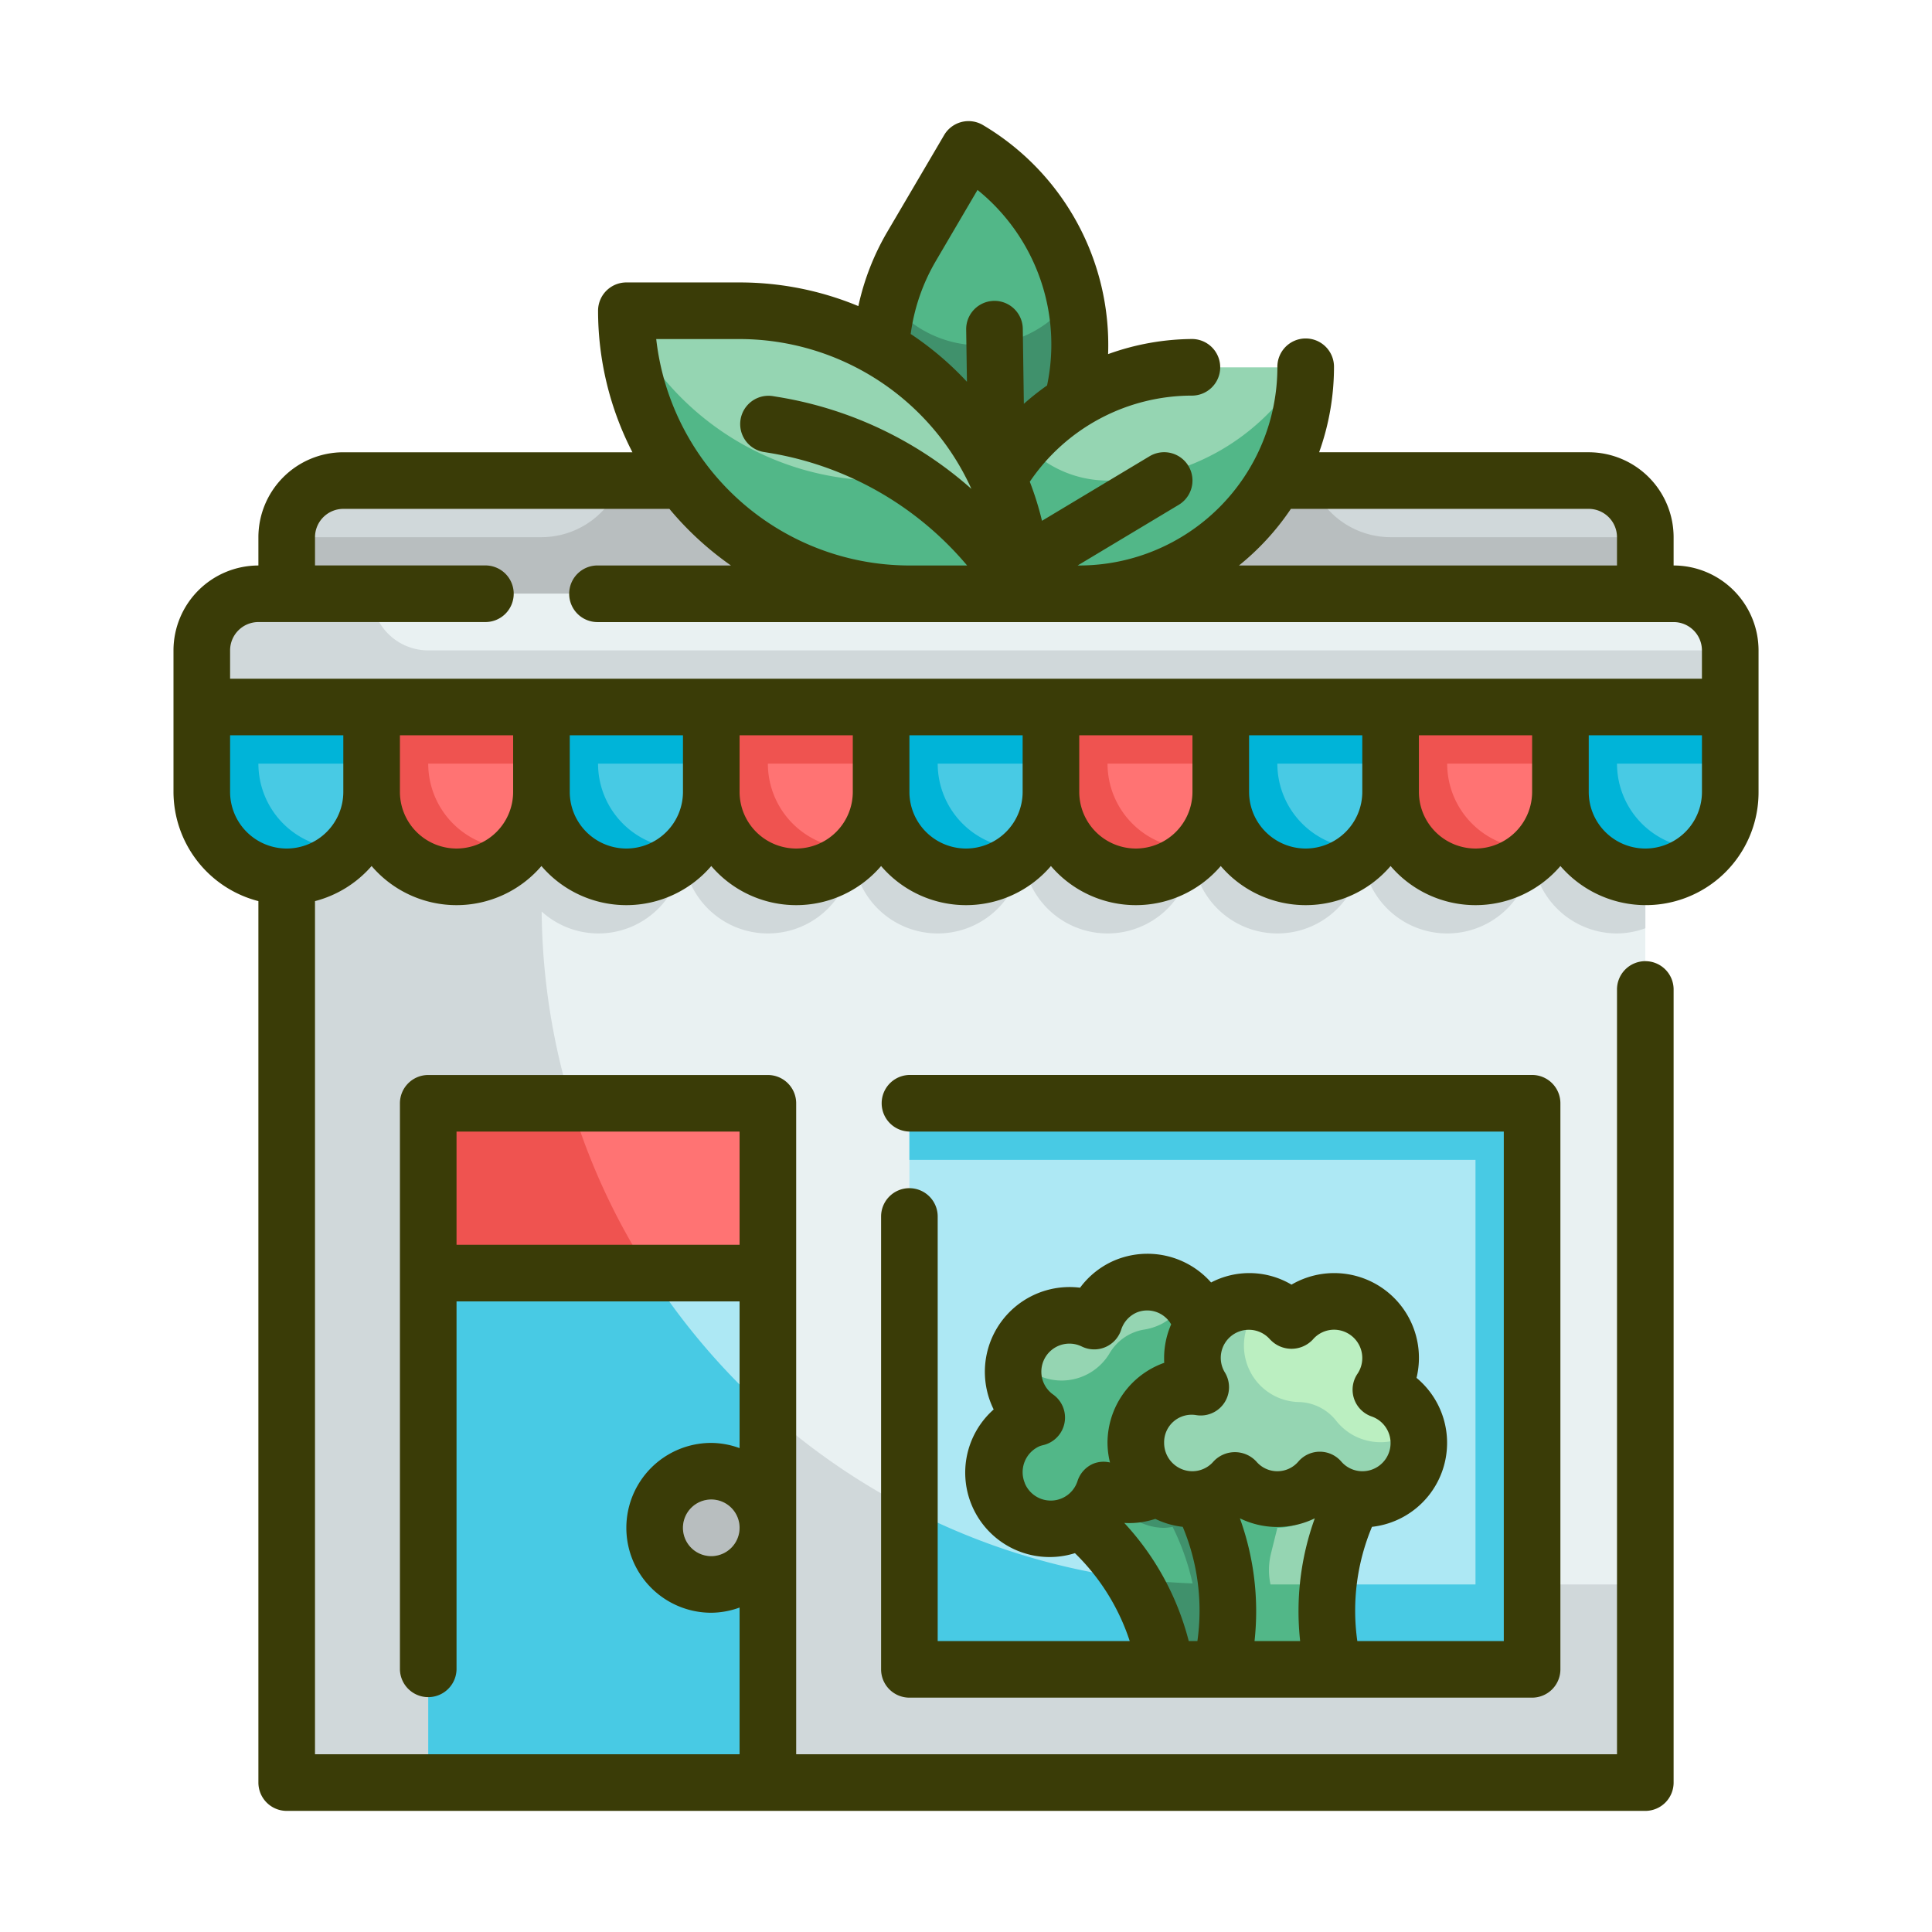 <svg xmlns="http://www.w3.org/2000/svg" width="167" height="167" viewBox="0 0 167 167">
  <g id="Grupo_68920" data-name="Grupo 68920" transform="translate(-249 -3467)">
    <rect id="Rectángulo_6159" data-name="Rectángulo 6159" width="167" height="167" transform="translate(249 3467)" fill="none"/>
    <g id="store" transform="translate(259.996 3475.169)">
      <g id="Color" transform="translate(6.447 4.746)">
        <g id="Grupo_68886" data-name="Grupo 68886">
          <path id="Trazado_115844" data-name="Trazado 115844" d="M8,23H125.436v92.97H8Z" transform="translate(-0.66 25.198)" fill="#e9f1f2"/>
          <path id="Trazado_115845" data-name="Trazado 115845" d="M88.737,98.844a58.711,58.711,0,0,1-58.7-58.165,7.309,7.309,0,0,0,12.218-5.446,7.34,7.34,0,1,0,14.68,0,7.34,7.34,0,0,0,14.68,0,7.34,7.34,0,1,0,14.68,0,7.34,7.34,0,1,0,14.68,0,7.34,7.34,0,1,0,14.68,0,7.339,7.339,0,0,0,7.34,7.34,7.246,7.246,0,0,0,2.447-.45V23H8v92.97H125.436V98.844Z" transform="translate(-0.66 25.198)" fill="#d0d8da"/>
          <path id="Trazado_115846" data-name="Trazado 115846" d="M13,43H42.359V87.039H13Z" transform="translate(6.573 54.129)" fill="#ade8f4"/>
          <path id="Trazado_115847" data-name="Trazado 115847" d="M30,37H83.825V85.932H30Z" transform="translate(31.165 45.45)" fill="#ade8f4"/>
          <path id="Trazado_115848" data-name="Trazado 115848" d="M13,37H42.359V51.68H13Z" transform="translate(6.573 45.45)" fill="#ff7373"/>
          <path id="Trazado_115849" data-name="Trazado 115849" d="M42.359,54.964V87.039H13V43H32.157A59.636,59.636,0,0,0,42.359,54.964Z" transform="translate(6.573 54.129)" fill="#48cae4"/>
          <path id="Trazado_115850" data-name="Trazado 115850" d="M83.825,57.862V65.2H30V51.33a58.166,58.166,0,0,0,26.912,6.532Z" transform="translate(31.165 66.179)" fill="#48cae4"/>
          <path id="Trazado_115851" data-name="Trazado 115851" d="M32.157,51.68H13V37H25.355A57.33,57.33,0,0,0,32.157,51.68Z" transform="translate(6.573 45.45)" fill="#ef5350"/>
          <path id="Trazado_115852" data-name="Trazado 115852" d="M120.543,15H12.893A4.892,4.892,0,0,0,8,19.893v4.893H125.436V19.893A4.892,4.892,0,0,0,120.543,15Z" transform="translate(-0.66 13.625)" fill="#d0d8da"/>
          <path id="Trazado_115853" data-name="Trazado 115853" d="M96.527,15H36.909a7.316,7.316,0,0,1-6.89,4.893H8v4.893H125.436V19.893H103.417A7.316,7.316,0,0,1,96.527,15Z" transform="translate(-0.66 13.625)" fill="#b8bebf"/>
          <g id="Grupo_68884" data-name="Grupo 68884" transform="translate(36.699)">
            <g id="Grupo_68883" data-name="Grupo 68883">
              <path id="Trazado_115854" data-name="Trazado 115854" d="M43.58,30.09l-4.957,8.438a19.575,19.575,0,0,1-6.965-26.79L36.615,3.3A19.572,19.572,0,0,1,43.58,30.09Z" transform="translate(-7.038 -3.3)" fill="#52b788"/>
              <path id="Trazado_115855" data-name="Trazado 115855" d="M32.619,11.514a9.713,9.713,0,0,1-2.9-2.6A19.56,19.56,0,0,0,38.613,31.15l4.957-8.438A19.486,19.486,0,0,0,45.747,8.4a9.771,9.771,0,0,1-13.128,3.112Z" transform="translate(-7.025 4.08)" fill="#40916c"/>
              <path id="Trazado_115856" data-name="Trazado 115856" d="M41.786,30.573H32A19.574,19.574,0,0,1,51.573,11h9.786A19.574,19.574,0,0,1,41.786,30.573Z" transform="translate(-2.641 7.839)" fill="#95d5b2"/>
              <path id="Trazado_115857" data-name="Trazado 115857" d="M44.233,20.786A9.729,9.729,0,0,1,37,17.54a19.48,19.48,0,0,0-5,13.033h9.786A19.574,19.574,0,0,0,61.359,11h-.193A19.55,19.55,0,0,1,44.233,20.786Z" transform="translate(-2.641 7.839)" fill="#52b788"/>
              <path id="Trazado_115858" data-name="Trazado 115858" d="M44.466,33.466h9.786A24.465,24.465,0,0,0,29.786,9H20A24.465,24.465,0,0,0,44.466,33.466Z" transform="translate(-20 4.946)" fill="#95d5b2"/>
              <path id="Trazado_115859" data-name="Trazado 115859" d="M54.2,31.826c-.25-5.661-5.38-9.463-11-8.766a9.3,9.3,0,0,1-1.2.076A24.44,24.44,0,0,1,20.019,9.376,24.448,24.448,0,0,0,44.438,32.922h9.786C54.225,32.555,54.217,32.19,54.2,31.826Z" transform="translate(-19.973 5.489)" fill="#52b788"/>
            </g>
          </g>
          <path id="Trazado_115860" data-name="Trazado 115860" d="M137.116,28.786H5V23.893A4.892,4.892,0,0,1,9.893,19H132.222a4.892,4.892,0,0,1,4.893,4.893Z" transform="translate(-5 19.411)" fill="#e9f1f2"/>
          <circle id="Elipse_7956" data-name="Elipse 7956" cx="4.893" cy="4.893" r="4.893" transform="translate(39.145 114.256)" fill="#d0d8da"/>
          <path id="Trazado_115861" data-name="Trazado 115861" d="M52.088,47.289l-18.007,7.67,1.857,1.074A21.184,21.184,0,0,1,46.253,71.048h9l-.157-.511A69.827,69.827,0,0,1,52.088,47.289Z" transform="translate(37.068 60.334)" fill="#52b788"/>
          <path id="Trazado_115862" data-name="Trazado 115862" d="M55.1,70.536a69.954,69.954,0,0,1-3.012-23.247l-18.007,7.67,1.857,1.074A21.283,21.283,0,0,1,38.8,58.059a4.83,4.83,0,0,0,3.76.015,4.713,4.713,0,0,0,.555-.313,4.867,4.867,0,0,0,3,1.054,4.554,4.554,0,0,0,.734-.083,21.157,21.157,0,0,1,1.725,4.891c-1.781-.076-3.55-.206-5.287-.433a21.156,21.156,0,0,1,2.965,7.856h9Z" transform="translate(37.068 60.334)" fill="#40916c"/>
          <path id="Trazado_115863" data-name="Trazado 115863" d="M51.078,49.137a4.883,4.883,0,0,0-9.439-2.442,4.871,4.871,0,0,0-4.974,8.34,4.885,4.885,0,1,0,5.862,6.227,4.833,4.833,0,0,0,6.753-2.877,4.877,4.877,0,1,0,1.8-9.248Z" transform="translate(35.502 54.581)" fill="#95d5b2"/>
          <path id="Trazado_115864" data-name="Trazado 115864" d="M58.573,49H39l1.287,1.718a21.187,21.187,0,0,1,3.606,17.855H53.68a21.187,21.187,0,0,1,3.606-17.855Z" transform="translate(44.184 62.809)" fill="#95d5b2"/>
          <path id="Trazado_115865" data-name="Trazado 115865" d="M39,49l1.287,1.715a21.194,21.194,0,0,1,3.606,17.858H53.68a20.414,20.414,0,0,1-.431-2.381,21.431,21.431,0,0,1-.071-4.959H48.192a6.012,6.012,0,0,1,.049-2.7l.546-2.192a4.857,4.857,0,0,0,3.67-1.688A4.951,4.951,0,0,0,54.426,56a21.1,21.1,0,0,1,2.86-5.285L58.573,49Z" transform="translate(44.184 62.809)" fill="#52b788"/>
          <path id="Trazado_115866" data-name="Trazado 115866" d="M19.68,19H9.893A4.892,4.892,0,0,0,5,23.893v4.893H137.116V23.893H24.573A4.892,4.892,0,0,1,19.68,19Z" transform="translate(-5 19.411)" fill="#d0d8da"/>
          <g id="Grupo_68885" data-name="Grupo 68885" transform="translate(0 48.198)">
            <path id="Trazado_115867" data-name="Trazado 115867" d="M12.34,37.68A7.339,7.339,0,0,1,5,30.34V23H19.68v7.34A7.339,7.339,0,0,1,12.34,37.68Z" transform="translate(-5 -23)" fill="#48cae4"/>
            <path id="Trazado_115868" data-name="Trazado 115868" d="M18.34,37.68A7.339,7.339,0,0,1,11,30.34V23H25.68v7.34A7.339,7.339,0,0,1,18.34,37.68Z" transform="translate(3.68 -23)" fill="#ff7373"/>
            <path id="Trazado_115869" data-name="Trazado 115869" d="M24.34,37.68A7.339,7.339,0,0,1,17,30.34V23H31.68v7.34A7.339,7.339,0,0,1,24.34,37.68Z" transform="translate(12.359 -23)" fill="#48cae4"/>
            <path id="Trazado_115870" data-name="Trazado 115870" d="M30.34,37.68A7.339,7.339,0,0,1,23,30.34V23H37.68v7.34A7.339,7.339,0,0,1,30.34,37.68Z" transform="translate(21.039 -23)" fill="#ff7373"/>
            <path id="Trazado_115871" data-name="Trazado 115871" d="M36.34,37.68A7.339,7.339,0,0,1,29,30.34V23H43.68v7.34A7.339,7.339,0,0,1,36.34,37.68Z" transform="translate(29.718 -23)" fill="#48cae4"/>
            <path id="Trazado_115872" data-name="Trazado 115872" d="M42.34,37.68A7.339,7.339,0,0,1,35,30.34V23H49.68v7.34A7.339,7.339,0,0,1,42.34,37.68Z" transform="translate(38.398 -23)" fill="#ff7373"/>
            <path id="Trazado_115873" data-name="Trazado 115873" d="M48.34,37.68A7.339,7.339,0,0,1,41,30.34V23H55.68v7.34A7.339,7.339,0,0,1,48.34,37.68Z" transform="translate(47.077 -23)" fill="#48cae4"/>
            <path id="Trazado_115874" data-name="Trazado 115874" d="M54.34,37.68A7.339,7.339,0,0,1,47,30.34V23H61.68v7.34A7.339,7.339,0,0,1,54.34,37.68Z" transform="translate(55.757 -23)" fill="#ff7373"/>
            <path id="Trazado_115875" data-name="Trazado 115875" d="M60.34,37.68A7.339,7.339,0,0,1,53,30.34V23H67.68v7.34A7.339,7.339,0,0,1,60.34,37.68Z" transform="translate(64.436 -23)" fill="#48cae4"/>
            <path id="Trazado_115876" data-name="Trazado 115876" d="M65.233,35.233a7.339,7.339,0,0,1-7.34-7.34H67.68V23H53v7.34a7.314,7.314,0,0,0,12.825,4.834C65.624,35.189,65.436,35.233,65.233,35.233Z" transform="translate(64.436 -23)" fill="#00b4d8"/>
            <path id="Trazado_115877" data-name="Trazado 115877" d="M59.233,35.233a7.339,7.339,0,0,1-7.34-7.34H61.68V23H47v7.34a7.314,7.314,0,0,0,12.825,4.834C59.624,35.189,59.436,35.233,59.233,35.233Z" transform="translate(55.757 -23)" fill="#ef5350"/>
            <path id="Trazado_115878" data-name="Trazado 115878" d="M53.233,35.233a7.339,7.339,0,0,1-7.34-7.34H55.68V23H41v7.34a7.314,7.314,0,0,0,12.825,4.834C53.624,35.189,53.436,35.233,53.233,35.233Z" transform="translate(47.077 -23)" fill="#00b4d8"/>
            <path id="Trazado_115879" data-name="Trazado 115879" d="M47.233,35.233a7.339,7.339,0,0,1-7.34-7.34H49.68V23H35v7.34a7.314,7.314,0,0,0,12.825,4.834C47.624,35.189,47.436,35.233,47.233,35.233Z" transform="translate(38.398 -23)" fill="#ef5350"/>
            <path id="Trazado_115880" data-name="Trazado 115880" d="M41.233,35.233a7.339,7.339,0,0,1-7.34-7.34H43.68V23H29v7.34a7.314,7.314,0,0,0,12.825,4.834C41.624,35.189,41.436,35.233,41.233,35.233Z" transform="translate(29.718 -23)" fill="#00b4d8"/>
            <path id="Trazado_115881" data-name="Trazado 115881" d="M35.233,35.233a7.339,7.339,0,0,1-7.34-7.34H37.68V23H23v7.34a7.314,7.314,0,0,0,12.825,4.834C35.624,35.189,35.436,35.233,35.233,35.233Z" transform="translate(21.039 -23)" fill="#ef5350"/>
            <path id="Trazado_115882" data-name="Trazado 115882" d="M29.233,35.233a7.339,7.339,0,0,1-7.34-7.34H31.68V23H17v7.34a7.314,7.314,0,0,0,12.825,4.834C29.624,35.189,29.436,35.233,29.233,35.233Z" transform="translate(12.359 -23)" fill="#00b4d8"/>
            <path id="Trazado_115883" data-name="Trazado 115883" d="M17.233,35.233a7.339,7.339,0,0,1-7.34-7.34H19.68V23H5v7.34a7.314,7.314,0,0,0,12.825,4.834C17.624,35.189,17.436,35.233,17.233,35.233Z" transform="translate(-5 -23)" fill="#00b4d8"/>
            <path id="Trazado_115884" data-name="Trazado 115884" d="M23.233,35.233a7.339,7.339,0,0,1-7.34-7.34H25.68V23H11v7.34a7.314,7.314,0,0,0,12.825,4.834C23.624,35.189,23.436,35.233,23.233,35.233Z" transform="translate(3.68 -23)" fill="#ef5350"/>
          </g>
          <circle id="Elipse_7957" data-name="Elipse 7957" cx="2.447" cy="2.447" r="2.447" transform="translate(41.592 116.702)" fill="#b8bebf"/>
          <path id="Trazado_115885" data-name="Trazado 115885" d="M55.9,51.3a4.881,4.881,0,0,0-4.825-2.946,4.865,4.865,0,0,0-1.473-4.5,4.8,4.8,0,0,1-2.126,2.3,5.077,5.077,0,0,1-1.549.5,4.25,4.25,0,0,0-2.953,2.028,4.827,4.827,0,0,1-8.137.276,4.782,4.782,0,0,0,1.828,5.3,4.885,4.885,0,1,0,5.862,6.227,4.833,4.833,0,0,0,6.753-2.877,4.874,4.874,0,0,0,6.62-6.3Z" transform="translate(35.505 55.362)" fill="#52b788"/>
          <path id="Trazado_115886" data-name="Trazado 115886" d="M59.18,51.633a4.881,4.881,0,0,0-7.724-5.945,4.872,4.872,0,0,0-7.846,5.725,4.592,4.592,0,0,0-.717-.073,4.893,4.893,0,1,0,3.67,8.1,4.833,4.833,0,0,0,7.34,0,4.877,4.877,0,1,0,5.277-7.8Z" transform="translate(42.737 55.576)" fill="#bbefc1"/>
          <path id="Trazado_115887" data-name="Trazado 115887" d="M61.761,55.423a4.913,4.913,0,0,1-5.275-.039,5.041,5.041,0,0,1-1.2-1.106A4.239,4.239,0,0,0,52.078,52.7a4.856,4.856,0,0,1-3.924-2.173,4.92,4.92,0,0,1-.069-5.3l1-1.025a4.813,4.813,0,0,0-1.294-.2,4.87,4.87,0,0,0-4.176,7.413,4.592,4.592,0,0,0-.717-.073,4.893,4.893,0,1,0,3.67,8.1,4.833,4.833,0,0,0,7.34,0,4.836,4.836,0,0,0,8.362-4.463,4.909,4.909,0,0,1-.5.448Z" transform="translate(42.737 55.576)" fill="#95d5b2"/>
          <path id="Trazado_115888" data-name="Trazado 115888" d="M30,37v4.893H78.932V85.932h4.893V37Z" transform="translate(31.165 45.45)" fill="#48cae4"/>
        </g>
      </g>
      <g id="Outline_copy" transform="translate(4 2.3)">
        <g id="Grupo_68887" data-name="Grupo 68887">
          <path id="Trazado_115889" data-name="Trazado 115889" d="M133.669,40.711V38.264a7.349,7.349,0,0,0-7.34-7.34h-23.3a21.863,21.863,0,0,0,1.284-7.34,2.447,2.447,0,1,0-4.893,0A17.146,17.146,0,0,1,82.291,40.711h-.137l8.737-5.243a2.447,2.447,0,0,0-2.518-4.2l-9.3,5.581a26.668,26.668,0,0,0-1.054-3.379,16.937,16.937,0,0,1,14.061-7.443,2.447,2.447,0,0,0,0-4.893,21.786,21.786,0,0,0-7.293,1.306A22.094,22.094,0,0,0,73.963,2.637a2.447,2.447,0,0,0-3.349.871l-4.957,8.438A21.747,21.747,0,0,0,63.2,18.29a26.739,26.739,0,0,0-10.263-2.045H43.145A2.447,2.447,0,0,0,40.7,18.692a26.737,26.737,0,0,0,2.97,12.233H18.68a7.349,7.349,0,0,0-7.34,7.34v2.447A7.349,7.349,0,0,0,4,48.051V60.284a9.778,9.778,0,0,0,7.34,9.439v76.192a2.447,2.447,0,0,0,2.447,2.447H131.222a2.446,2.446,0,0,0,2.447-2.447V77.41a2.447,2.447,0,1,0-4.893,0v66.058H57.825V87.2a2.447,2.447,0,0,0-2.447-2.447H26.019A2.447,2.447,0,0,0,23.573,87.2v48.932a2.447,2.447,0,0,0,4.893,0V104.322H52.932v12.683a7.257,7.257,0,0,0-2.447-.45,7.34,7.34,0,1,0,0,14.68,7.258,7.258,0,0,0,2.447-.45v12.683h-36.7V69.723a9.727,9.727,0,0,0,4.893-3.034,9.657,9.657,0,0,0,14.68,0,9.657,9.657,0,0,0,14.68,0,9.657,9.657,0,0,0,14.68,0,9.657,9.657,0,0,0,14.68,0,9.657,9.657,0,0,0,14.68,0,9.657,9.657,0,0,0,14.68,0,9.657,9.657,0,0,0,14.68,0,9.746,9.746,0,0,0,17.126-6.405V48.051A7.349,7.349,0,0,0,133.669,40.711ZM28.466,99.429V89.643H52.932v9.786Zm22.019,26.912a2.447,2.447,0,1,1,2.447-2.447A2.451,2.451,0,0,1,50.485,126.341Zm50.1-90.524h25.743a2.449,2.449,0,0,1,2.447,2.447v2.447H96.1A22.167,22.167,0,0,0,100.586,35.818ZM69.877,14.425,73.5,8.25a17.171,17.171,0,0,1,6.011,16.9,22.322,22.322,0,0,0-2.006,1.588l-.093-6.523a2.447,2.447,0,0,0-4.893.069l.066,4.546A27.109,27.109,0,0,0,67.724,20.7a16.82,16.82,0,0,1,2.153-6.273ZM52.932,21.138a22.032,22.032,0,0,1,20.04,12.952,33.271,33.271,0,0,0-16.583-7.924l-.609-.1a2.447,2.447,0,0,0-.8,4.827l.609.1A28.365,28.365,0,0,1,72.6,40.711H67.611A22.051,22.051,0,0,1,45.727,21.138ZM8.893,48.051A2.451,2.451,0,0,1,11.34,45.6H30.912a2.447,2.447,0,1,0,0-4.893H16.233V38.264a2.451,2.451,0,0,1,2.447-2.447H46.867a27.162,27.162,0,0,0,5.319,4.893H40.7a2.447,2.447,0,1,0,0,4.893h92.97a2.449,2.449,0,0,1,2.447,2.447V50.5H8.893Zm4.893,17.126a4.9,4.9,0,0,1-4.893-4.893V55.39H18.68v4.893A4.9,4.9,0,0,1,13.786,65.177Zm14.68,0a4.9,4.9,0,0,1-4.893-4.893V55.39h9.786v4.893A4.9,4.9,0,0,1,28.466,65.177Zm14.68,0a4.9,4.9,0,0,1-4.893-4.893V55.39h9.786v4.893A4.9,4.9,0,0,1,43.145,65.177Zm14.68,0a4.9,4.9,0,0,1-4.893-4.893V55.39h9.786v4.893A4.9,4.9,0,0,1,57.825,65.177Zm14.68,0a4.9,4.9,0,0,1-4.893-4.893V55.39H77.4v4.893A4.9,4.9,0,0,1,72.5,65.177Zm14.68,0a4.9,4.9,0,0,1-4.893-4.893V55.39h9.786v4.893A4.9,4.9,0,0,1,87.184,65.177Zm14.68,0a4.9,4.9,0,0,1-4.893-4.893V55.39h9.786v4.893A4.9,4.9,0,0,1,101.863,65.177Zm14.68,0a4.9,4.9,0,0,1-4.893-4.893V55.39h9.786v4.893A4.9,4.9,0,0,1,116.543,65.177Zm19.573-4.893a4.893,4.893,0,0,1-9.786,0V55.39h9.786Z" transform="translate(-4 -2.3)" fill="#3a3c07"/>
          <path id="Trazado_115890" data-name="Trazado 115890" d="M31.447,45.786A2.447,2.447,0,0,0,29,48.233V87.378a2.447,2.447,0,0,0,2.447,2.447H85.271a2.446,2.446,0,0,0,2.447-2.447V38.447A2.446,2.446,0,0,0,85.271,36H31.447a2.447,2.447,0,0,0,0,4.893H82.825V84.932H70.164a18.755,18.755,0,0,1,1.267-9.872,7.3,7.3,0,0,0,3.851-12.876,7.324,7.324,0,0,0-10.807-8.059,7.153,7.153,0,0,0-6.951-.188,7.335,7.335,0,0,0-8.345-1.906A7.257,7.257,0,0,0,46.2,54.389a7.327,7.327,0,0,0-7.643,10.146c.054.127.113.254.174.379a7.295,7.295,0,0,0,7.024,12.421,18.746,18.746,0,0,1,4.737,7.6h-16.6v-36.7a2.447,2.447,0,0,0-2.447-2.447ZM61.28,84.932a23.612,23.612,0,0,0-1.267-10.608,7.377,7.377,0,0,0,6.476,0,23.612,23.612,0,0,0-1.267,10.608Zm1.353-26.061a2.525,2.525,0,0,0,3.685,0,2.416,2.416,0,0,1,1.828-.851,2.449,2.449,0,0,1,2.447,2.447,2.423,2.423,0,0,1-.418,1.368,2.449,2.449,0,0,0,1.218,3.682,2.434,2.434,0,0,1-.8,4.737,2.416,2.416,0,0,1-1.828-.851,2.446,2.446,0,0,0-3.685,0,2.387,2.387,0,0,1-3.655,0,2.525,2.525,0,0,0-3.685,0,2.416,2.416,0,0,1-1.828.851,2.449,2.449,0,0,1-2.447-2.447,2.378,2.378,0,0,1,2.794-2.4,2.445,2.445,0,0,0,2.464-3.68,2.425,2.425,0,0,1,2.082-3.7,2.416,2.416,0,0,1,1.828.851ZM41.429,71.29a2.45,2.45,0,0,1,1.294-3.21,3.41,3.41,0,0,1,.357-.1,2.446,2.446,0,0,0,.8-4.35,2.406,2.406,0,0,1-.825-1.01,2.425,2.425,0,0,1,3.305-3.141,2.446,2.446,0,0,0,3.389-1.446,2.429,2.429,0,0,1,1.348-1.5,2.387,2.387,0,0,1,2.975,1.025,7.28,7.28,0,0,0-.609,2.911c0,.139,0,.276.012.413a7.357,7.357,0,0,0-4.905,6.926,7.272,7.272,0,0,0,.215,1.691,2.393,2.393,0,0,0-1.434.1,2.439,2.439,0,0,0-1.368,1.49,2.428,2.428,0,0,1-4.558.208Zm8.59,3.433a7.2,7.2,0,0,0,2.684-.35,7.252,7.252,0,0,0,2.371.687,18.752,18.752,0,0,1,1.267,9.872h-.749a23.607,23.607,0,0,0-5.573-10.21Z" transform="translate(32.165 46.449)" fill="#3a3c07"/>
        </g>
      </g>
    </g>
  </g>
</svg>
